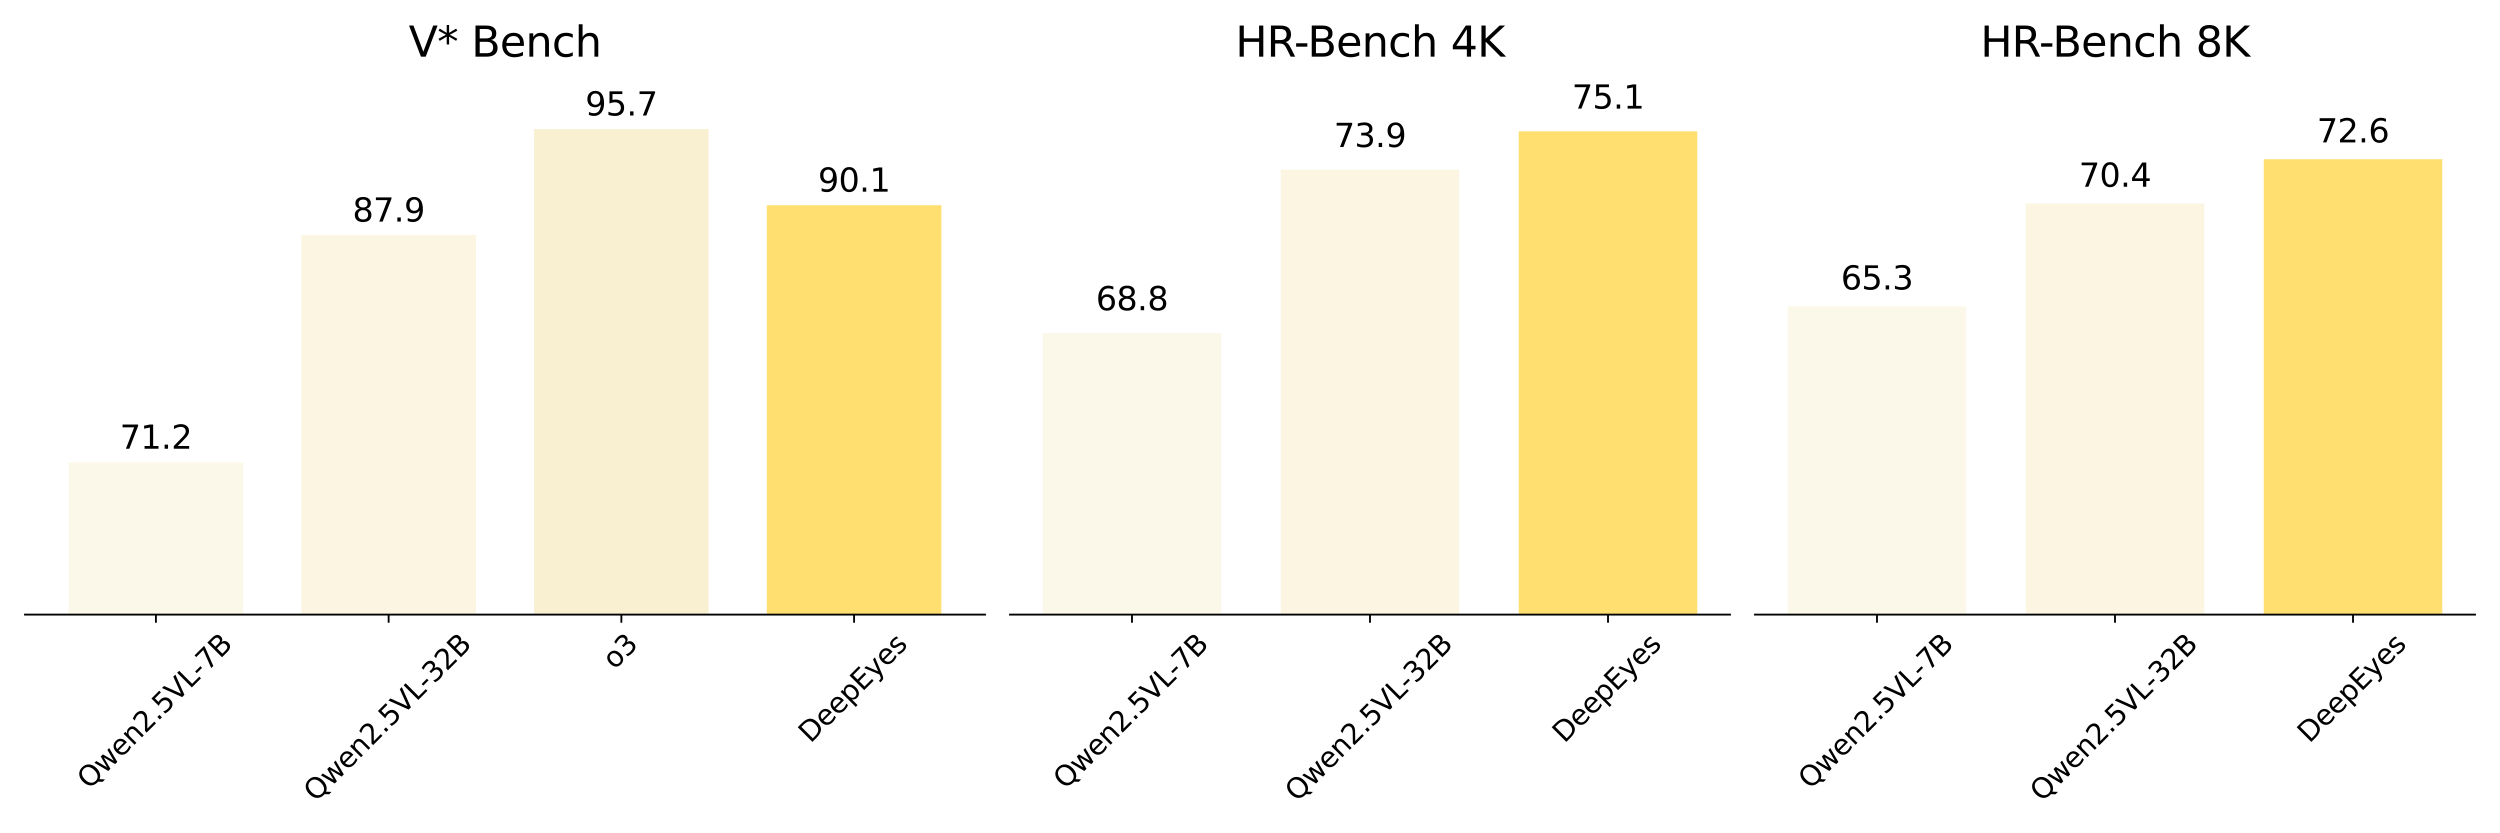 <?xml version="1.0" encoding="utf-8" standalone="no"?>
<!DOCTYPE svg PUBLIC "-//W3C//DTD SVG 1.1//EN"
  "http://www.w3.org/Graphics/SVG/1.1/DTD/svg11.dtd">
<svg xmlns:xlink="http://www.w3.org/1999/xlink" width="1080pt" height="360pt" viewBox="0 0 1080 360" xmlns="http://www.w3.org/2000/svg" version="1.1">
 <defs>
  <style type="text/css">*{stroke-linejoin: round; stroke-linecap: butt}</style>
 </defs>
 <g id="figure_1">
  <g id="patch_1">
   <path d="M 0 360 
L 1080 360 
L 1080 0 
L 0 0 
z
" style="fill: #ffffff"/>
  </g>
  <g id="axes_1">
   <g id="patch_2">
    <path d="M 10.8 265.514 
L 425.52 265.514 
L 425.52 30.48 
L 10.8 30.48 
z
" style="fill: #ffffff"/>
   </g>
   <g id="patch_3">
    <path d="M 29.651 618.066 
L 105.055 618.066 
L 105.055 199.705 
L 29.651 199.705 
z
" clip-path="url(#p6d2602c90b)" style="fill: #fcf8e9"/>
   </g>
   <g id="patch_4">
    <path d="M 130.189 618.066 
L 205.593 618.066 
L 205.593 101.578 
L 130.189 101.578 
z
" clip-path="url(#p6d2602c90b)" style="fill: #fbf5e1"/>
   </g>
   <g id="patch_5">
    <path d="M 230.727 618.066 
L 306.131 618.066 
L 306.131 55.746 
L 230.727 55.746 
z
" clip-path="url(#p6d2602c90b)" style="fill: #f8f0d0"/>
   </g>
   <g id="patch_6">
    <path d="M 331.265 618.066 
L 406.669 618.066 
L 406.669 88.651 
L 331.265 88.651 
z
" clip-path="url(#p6d2602c90b)" style="fill: #ffdf70"/>
   </g>
   <g id="matplotlib.axis_1">
    <g id="xtick_1">
     <g id="line2d_1">
      <defs>
       <path id="m5d49cdc2af" d="M 0 0 
L 0 3.5 
" style="stroke: #000000; stroke-width: 0.8"/>
      </defs>
      <g>
       <use xlink:href="#m5d49cdc2af" x="67.353" y="265.514" style="stroke: #000000; stroke-width: 0.8"/>
      </g>
     </g>
     <g id="text_1">
      <!-- Qwen2.5VL-7B -->
      <g transform="translate(38.505 341.339) rotate(-45) scale(0.12 -0.12)">
       <defs>
        <path id="DejaVuSans-51" d="M 2522 4238 
Q 1834 4238 1429 3725 
Q 1025 3213 1025 2328 
Q 1025 1447 1429 934 
Q 1834 422 2522 422 
Q 3209 422 3611 934 
Q 4013 1447 4013 2328 
Q 4013 3213 3611 3725 
Q 3209 4238 2522 4238 
z
M 3406 84 
L 4238 -825 
L 3475 -825 
L 2784 -78 
Q 2681 -84 2626 -87 
Q 2572 -91 2522 -91 
Q 1538 -91 948 567 
Q 359 1225 359 2328 
Q 359 3434 948 4092 
Q 1538 4750 2522 4750 
Q 3503 4750 4090 4092 
Q 4678 3434 4678 2328 
Q 4678 1516 4351 937 
Q 4025 359 3406 84 
z
" transform="scale(0.016)"/>
        <path id="DejaVuSans-77" d="M 269 3500 
L 844 3500 
L 1563 769 
L 2278 3500 
L 2956 3500 
L 3675 769 
L 4391 3500 
L 4966 3500 
L 4050 0 
L 3372 0 
L 2619 2869 
L 1863 0 
L 1184 0 
L 269 3500 
z
" transform="scale(0.016)"/>
        <path id="DejaVuSans-65" d="M 3597 1894 
L 3597 1613 
L 953 1613 
Q 991 1019 1311 708 
Q 1631 397 2203 397 
Q 2534 397 2845 478 
Q 3156 559 3463 722 
L 3463 178 
Q 3153 47 2828 -22 
Q 2503 -91 2169 -91 
Q 1331 -91 842 396 
Q 353 884 353 1716 
Q 353 2575 817 3079 
Q 1281 3584 2069 3584 
Q 2775 3584 3186 3129 
Q 3597 2675 3597 1894 
z
M 3022 2063 
Q 3016 2534 2758 2815 
Q 2500 3097 2075 3097 
Q 1594 3097 1305 2825 
Q 1016 2553 972 2059 
L 3022 2063 
z
" transform="scale(0.016)"/>
        <path id="DejaVuSans-6e" d="M 3513 2113 
L 3513 0 
L 2938 0 
L 2938 2094 
Q 2938 2591 2744 2837 
Q 2550 3084 2163 3084 
Q 1697 3084 1428 2787 
Q 1159 2491 1159 1978 
L 1159 0 
L 581 0 
L 581 3500 
L 1159 3500 
L 1159 2956 
Q 1366 3272 1645 3428 
Q 1925 3584 2291 3584 
Q 2894 3584 3203 3211 
Q 3513 2838 3513 2113 
z
" transform="scale(0.016)"/>
        <path id="DejaVuSans-32" d="M 1228 531 
L 3431 531 
L 3431 0 
L 469 0 
L 469 531 
Q 828 903 1448 1529 
Q 2069 2156 2228 2338 
Q 2531 2678 2651 2914 
Q 2772 3150 2772 3378 
Q 2772 3750 2511 3984 
Q 2250 4219 1831 4219 
Q 1534 4219 1204 4116 
Q 875 4013 500 3803 
L 500 4441 
Q 881 4594 1212 4672 
Q 1544 4750 1819 4750 
Q 2544 4750 2975 4387 
Q 3406 4025 3406 3419 
Q 3406 3131 3298 2873 
Q 3191 2616 2906 2266 
Q 2828 2175 2409 1742 
Q 1991 1309 1228 531 
z
" transform="scale(0.016)"/>
        <path id="DejaVuSans-2e" d="M 684 794 
L 1344 794 
L 1344 0 
L 684 0 
L 684 794 
z
" transform="scale(0.016)"/>
        <path id="DejaVuSans-35" d="M 691 4666 
L 3169 4666 
L 3169 4134 
L 1269 4134 
L 1269 2991 
Q 1406 3038 1543 3061 
Q 1681 3084 1819 3084 
Q 2600 3084 3056 2656 
Q 3513 2228 3513 1497 
Q 3513 744 3044 326 
Q 2575 -91 1722 -91 
Q 1428 -91 1123 -41 
Q 819 9 494 109 
L 494 744 
Q 775 591 1075 516 
Q 1375 441 1709 441 
Q 2250 441 2565 725 
Q 2881 1009 2881 1497 
Q 2881 1984 2565 2268 
Q 2250 2553 1709 2553 
Q 1456 2553 1204 2497 
Q 953 2441 691 2322 
L 691 4666 
z
" transform="scale(0.016)"/>
        <path id="DejaVuSans-56" d="M 1831 0 
L 50 4666 
L 709 4666 
L 2188 738 
L 3669 4666 
L 4325 4666 
L 2547 0 
L 1831 0 
z
" transform="scale(0.016)"/>
        <path id="DejaVuSans-4c" d="M 628 4666 
L 1259 4666 
L 1259 531 
L 3531 531 
L 3531 0 
L 628 0 
L 628 4666 
z
" transform="scale(0.016)"/>
        <path id="DejaVuSans-2d" d="M 313 2009 
L 1997 2009 
L 1997 1497 
L 313 1497 
L 313 2009 
z
" transform="scale(0.016)"/>
        <path id="DejaVuSans-37" d="M 525 4666 
L 3525 4666 
L 3525 4397 
L 1831 0 
L 1172 0 
L 2766 4134 
L 525 4134 
L 525 4666 
z
" transform="scale(0.016)"/>
        <path id="DejaVuSans-42" d="M 1259 2228 
L 1259 519 
L 2272 519 
Q 2781 519 3026 730 
Q 3272 941 3272 1375 
Q 3272 1813 3026 2020 
Q 2781 2228 2272 2228 
L 1259 2228 
z
M 1259 4147 
L 1259 2741 
L 2194 2741 
Q 2656 2741 2882 2914 
Q 3109 3088 3109 3444 
Q 3109 3797 2882 3972 
Q 2656 4147 2194 4147 
L 1259 4147 
z
M 628 4666 
L 2241 4666 
Q 2963 4666 3353 4366 
Q 3744 4066 3744 3513 
Q 3744 3084 3544 2831 
Q 3344 2578 2956 2516 
Q 3422 2416 3680 2098 
Q 3938 1781 3938 1306 
Q 3938 681 3513 340 
Q 3088 0 2303 0 
L 628 0 
L 628 4666 
z
" transform="scale(0.016)"/>
       </defs>
       <use xlink:href="#DejaVuSans-51"/>
       <use xlink:href="#DejaVuSans-77" transform="translate(78.711 0)"/>
       <use xlink:href="#DejaVuSans-65" transform="translate(160.498 0)"/>
       <use xlink:href="#DejaVuSans-6e" transform="translate(222.021 0)"/>
       <use xlink:href="#DejaVuSans-32" transform="translate(285.4 0)"/>
       <use xlink:href="#DejaVuSans-2e" transform="translate(349.023 0)"/>
       <use xlink:href="#DejaVuSans-35" transform="translate(380.811 0)"/>
       <use xlink:href="#DejaVuSans-56" transform="translate(444.434 0)"/>
       <use xlink:href="#DejaVuSans-4c" transform="translate(512.842 0)"/>
       <use xlink:href="#DejaVuSans-2d" transform="translate(566.805 0)"/>
       <use xlink:href="#DejaVuSans-37" transform="translate(602.889 0)"/>
       <use xlink:href="#DejaVuSans-42" transform="translate(666.512 0)"/>
      </g>
     </g>
    </g>
    <g id="xtick_2">
     <g id="line2d_2">
      <g>
       <use xlink:href="#m5d49cdc2af" x="167.891" y="265.514" style="stroke: #000000; stroke-width: 0.8"/>
      </g>
     </g>
     <g id="text_2">
      <!-- Qwen2.5VL-32B -->
      <g transform="translate(136.344 346.738) rotate(-45) scale(0.12 -0.12)">
       <defs>
        <path id="DejaVuSans-33" d="M 2597 2516 
Q 3050 2419 3304 2112 
Q 3559 1806 3559 1356 
Q 3559 666 3084 287 
Q 2609 -91 1734 -91 
Q 1441 -91 1130 -33 
Q 819 25 488 141 
L 488 750 
Q 750 597 1062 519 
Q 1375 441 1716 441 
Q 2309 441 2620 675 
Q 2931 909 2931 1356 
Q 2931 1769 2642 2001 
Q 2353 2234 1838 2234 
L 1294 2234 
L 1294 2753 
L 1863 2753 
Q 2328 2753 2575 2939 
Q 2822 3125 2822 3475 
Q 2822 3834 2567 4026 
Q 2313 4219 1838 4219 
Q 1578 4219 1281 4162 
Q 984 4106 628 3988 
L 628 4550 
Q 988 4650 1302 4700 
Q 1616 4750 1894 4750 
Q 2613 4750 3031 4423 
Q 3450 4097 3450 3541 
Q 3450 3153 3228 2886 
Q 3006 2619 2597 2516 
z
" transform="scale(0.016)"/>
       </defs>
       <use xlink:href="#DejaVuSans-51"/>
       <use xlink:href="#DejaVuSans-77" transform="translate(78.711 0)"/>
       <use xlink:href="#DejaVuSans-65" transform="translate(160.498 0)"/>
       <use xlink:href="#DejaVuSans-6e" transform="translate(222.021 0)"/>
       <use xlink:href="#DejaVuSans-32" transform="translate(285.4 0)"/>
       <use xlink:href="#DejaVuSans-2e" transform="translate(349.023 0)"/>
       <use xlink:href="#DejaVuSans-35" transform="translate(380.811 0)"/>
       <use xlink:href="#DejaVuSans-56" transform="translate(444.434 0)"/>
       <use xlink:href="#DejaVuSans-4c" transform="translate(512.842 0)"/>
       <use xlink:href="#DejaVuSans-2d" transform="translate(566.805 0)"/>
       <use xlink:href="#DejaVuSans-33" transform="translate(602.889 0)"/>
       <use xlink:href="#DejaVuSans-32" transform="translate(666.512 0)"/>
       <use xlink:href="#DejaVuSans-42" transform="translate(730.135 0)"/>
      </g>
     </g>
    </g>
    <g id="xtick_3">
     <g id="line2d_3">
      <g>
       <use xlink:href="#m5d49cdc2af" x="268.429" y="265.514" style="stroke: #000000; stroke-width: 0.8"/>
      </g>
     </g>
     <g id="text_3">
      <!-- o3 -->
      <g transform="translate(265.475 289.552) rotate(-45) scale(0.12 -0.12)">
       <defs>
        <path id="DejaVuSans-6f" d="M 1959 3097 
Q 1497 3097 1228 2736 
Q 959 2375 959 1747 
Q 959 1119 1226 758 
Q 1494 397 1959 397 
Q 2419 397 2687 759 
Q 2956 1122 2956 1747 
Q 2956 2369 2687 2733 
Q 2419 3097 1959 3097 
z
M 1959 3584 
Q 2709 3584 3137 3096 
Q 3566 2609 3566 1747 
Q 3566 888 3137 398 
Q 2709 -91 1959 -91 
Q 1206 -91 779 398 
Q 353 888 353 1747 
Q 353 2609 779 3096 
Q 1206 3584 1959 3584 
z
" transform="scale(0.016)"/>
       </defs>
       <use xlink:href="#DejaVuSans-6f"/>
       <use xlink:href="#DejaVuSans-33" transform="translate(61.182 0)"/>
      </g>
     </g>
    </g>
    <g id="xtick_4">
     <g id="line2d_4">
      <g>
       <use xlink:href="#m5d49cdc2af" x="368.967" y="265.514" style="stroke: #000000; stroke-width: 0.8"/>
      </g>
     </g>
     <g id="text_4">
      <!-- DeepEyes -->
      <g transform="translate(350.115 321.35) rotate(-45) scale(0.12 -0.12)">
       <defs>
        <path id="DejaVuSans-44" d="M 1259 4147 
L 1259 519 
L 2022 519 
Q 2988 519 3436 956 
Q 3884 1394 3884 2338 
Q 3884 3275 3436 3711 
Q 2988 4147 2022 4147 
L 1259 4147 
z
M 628 4666 
L 1925 4666 
Q 3281 4666 3915 4102 
Q 4550 3538 4550 2338 
Q 4550 1131 3912 565 
Q 3275 0 1925 0 
L 628 0 
L 628 4666 
z
" transform="scale(0.016)"/>
        <path id="DejaVuSans-70" d="M 1159 525 
L 1159 -1331 
L 581 -1331 
L 581 3500 
L 1159 3500 
L 1159 2969 
Q 1341 3281 1617 3432 
Q 1894 3584 2278 3584 
Q 2916 3584 3314 3078 
Q 3713 2572 3713 1747 
Q 3713 922 3314 415 
Q 2916 -91 2278 -91 
Q 1894 -91 1617 61 
Q 1341 213 1159 525 
z
M 3116 1747 
Q 3116 2381 2855 2742 
Q 2594 3103 2138 3103 
Q 1681 3103 1420 2742 
Q 1159 2381 1159 1747 
Q 1159 1113 1420 752 
Q 1681 391 2138 391 
Q 2594 391 2855 752 
Q 3116 1113 3116 1747 
z
" transform="scale(0.016)"/>
        <path id="DejaVuSans-45" d="M 628 4666 
L 3578 4666 
L 3578 4134 
L 1259 4134 
L 1259 2753 
L 3481 2753 
L 3481 2222 
L 1259 2222 
L 1259 531 
L 3634 531 
L 3634 0 
L 628 0 
L 628 4666 
z
" transform="scale(0.016)"/>
        <path id="DejaVuSans-79" d="M 2059 -325 
Q 1816 -950 1584 -1140 
Q 1353 -1331 966 -1331 
L 506 -1331 
L 506 -850 
L 844 -850 
Q 1081 -850 1212 -737 
Q 1344 -625 1503 -206 
L 1606 56 
L 191 3500 
L 800 3500 
L 1894 763 
L 2988 3500 
L 3597 3500 
L 2059 -325 
z
" transform="scale(0.016)"/>
        <path id="DejaVuSans-73" d="M 2834 3397 
L 2834 2853 
Q 2591 2978 2328 3040 
Q 2066 3103 1784 3103 
Q 1356 3103 1142 2972 
Q 928 2841 928 2578 
Q 928 2378 1081 2264 
Q 1234 2150 1697 2047 
L 1894 2003 
Q 2506 1872 2764 1633 
Q 3022 1394 3022 966 
Q 3022 478 2636 193 
Q 2250 -91 1575 -91 
Q 1294 -91 989 -36 
Q 684 19 347 128 
L 347 722 
Q 666 556 975 473 
Q 1284 391 1588 391 
Q 1994 391 2212 530 
Q 2431 669 2431 922 
Q 2431 1156 2273 1281 
Q 2116 1406 1581 1522 
L 1381 1569 
Q 847 1681 609 1914 
Q 372 2147 372 2553 
Q 372 3047 722 3315 
Q 1072 3584 1716 3584 
Q 2034 3584 2315 3537 
Q 2597 3491 2834 3397 
z
" transform="scale(0.016)"/>
       </defs>
       <use xlink:href="#DejaVuSans-44"/>
       <use xlink:href="#DejaVuSans-65" transform="translate(77.002 0)"/>
       <use xlink:href="#DejaVuSans-65" transform="translate(138.525 0)"/>
       <use xlink:href="#DejaVuSans-70" transform="translate(200.049 0)"/>
       <use xlink:href="#DejaVuSans-45" transform="translate(263.525 0)"/>
       <use xlink:href="#DejaVuSans-79" transform="translate(326.709 0)"/>
       <use xlink:href="#DejaVuSans-65" transform="translate(385.889 0)"/>
       <use xlink:href="#DejaVuSans-73" transform="translate(447.412 0)"/>
      </g>
     </g>
    </g>
   </g>
   <g id="patch_7">
    <path d="M 10.8 265.514 
L 425.52 265.514 
" style="fill: none; stroke: #000000; stroke-width: 0.8; stroke-linejoin: miter; stroke-linecap: square"/>
   </g>
   <g id="text_5">
    <!-- 71.2 -->
    <g transform="translate(51.767 193.855) scale(0.14 -0.14)">
     <defs>
      <path id="DejaVuSans-31" d="M 794 531 
L 1825 531 
L 1825 4091 
L 703 3866 
L 703 4441 
L 1819 4666 
L 2450 4666 
L 2450 531 
L 3481 531 
L 3481 0 
L 794 0 
L 794 531 
z
" transform="scale(0.016)"/>
     </defs>
     <use xlink:href="#DejaVuSans-37"/>
     <use xlink:href="#DejaVuSans-31" transform="translate(63.623 0)"/>
     <use xlink:href="#DejaVuSans-2e" transform="translate(127.246 0)"/>
     <use xlink:href="#DejaVuSans-32" transform="translate(159.033 0)"/>
    </g>
   </g>
   <g id="text_6">
    <!-- 87.9 -->
    <g transform="translate(152.305 95.728) scale(0.14 -0.14)">
     <defs>
      <path id="DejaVuSans-38" d="M 2034 2216 
Q 1584 2216 1326 1975 
Q 1069 1734 1069 1313 
Q 1069 891 1326 650 
Q 1584 409 2034 409 
Q 2484 409 2743 651 
Q 3003 894 3003 1313 
Q 3003 1734 2745 1975 
Q 2488 2216 2034 2216 
z
M 1403 2484 
Q 997 2584 770 2862 
Q 544 3141 544 3541 
Q 544 4100 942 4425 
Q 1341 4750 2034 4750 
Q 2731 4750 3128 4425 
Q 3525 4100 3525 3541 
Q 3525 3141 3298 2862 
Q 3072 2584 2669 2484 
Q 3125 2378 3379 2068 
Q 3634 1759 3634 1313 
Q 3634 634 3220 271 
Q 2806 -91 2034 -91 
Q 1263 -91 848 271 
Q 434 634 434 1313 
Q 434 1759 690 2068 
Q 947 2378 1403 2484 
z
M 1172 3481 
Q 1172 3119 1398 2916 
Q 1625 2713 2034 2713 
Q 2441 2713 2670 2916 
Q 2900 3119 2900 3481 
Q 2900 3844 2670 4047 
Q 2441 4250 2034 4250 
Q 1625 4250 1398 4047 
Q 1172 3844 1172 3481 
z
" transform="scale(0.016)"/>
      <path id="DejaVuSans-39" d="M 703 97 
L 703 672 
Q 941 559 1184 500 
Q 1428 441 1663 441 
Q 2288 441 2617 861 
Q 2947 1281 2994 2138 
Q 2813 1869 2534 1725 
Q 2256 1581 1919 1581 
Q 1219 1581 811 2004 
Q 403 2428 403 3163 
Q 403 3881 828 4315 
Q 1253 4750 1959 4750 
Q 2769 4750 3195 4129 
Q 3622 3509 3622 2328 
Q 3622 1225 3098 567 
Q 2575 -91 1691 -91 
Q 1453 -91 1209 -44 
Q 966 3 703 97 
z
M 1959 2075 
Q 2384 2075 2632 2365 
Q 2881 2656 2881 3163 
Q 2881 3666 2632 3958 
Q 2384 4250 1959 4250 
Q 1534 4250 1286 3958 
Q 1038 3666 1038 3163 
Q 1038 2656 1286 2365 
Q 1534 2075 1959 2075 
z
" transform="scale(0.016)"/>
     </defs>
     <use xlink:href="#DejaVuSans-38"/>
     <use xlink:href="#DejaVuSans-37" transform="translate(63.623 0)"/>
     <use xlink:href="#DejaVuSans-2e" transform="translate(127.246 0)"/>
     <use xlink:href="#DejaVuSans-39" transform="translate(159.033 0)"/>
    </g>
   </g>
   <g id="text_7">
    <!-- 95.7 -->
    <g transform="translate(252.843 49.897) scale(0.14 -0.14)">
     <use xlink:href="#DejaVuSans-39"/>
     <use xlink:href="#DejaVuSans-35" transform="translate(63.623 0)"/>
     <use xlink:href="#DejaVuSans-2e" transform="translate(127.246 0)"/>
     <use xlink:href="#DejaVuSans-37" transform="translate(159.033 0)"/>
    </g>
   </g>
   <g id="text_8">
    <!-- 90.1 -->
    <g transform="translate(353.381 82.801) scale(0.14 -0.14)">
     <defs>
      <path id="DejaVuSans-30" d="M 2034 4250 
Q 1547 4250 1301 3770 
Q 1056 3291 1056 2328 
Q 1056 1369 1301 889 
Q 1547 409 2034 409 
Q 2525 409 2770 889 
Q 3016 1369 3016 2328 
Q 3016 3291 2770 3770 
Q 2525 4250 2034 4250 
z
M 2034 4750 
Q 2819 4750 3233 4129 
Q 3647 3509 3647 2328 
Q 3647 1150 3233 529 
Q 2819 -91 2034 -91 
Q 1250 -91 836 529 
Q 422 1150 422 2328 
Q 422 3509 836 4129 
Q 1250 4750 2034 4750 
z
" transform="scale(0.016)"/>
     </defs>
     <use xlink:href="#DejaVuSans-39"/>
     <use xlink:href="#DejaVuSans-30" transform="translate(63.623 0)"/>
     <use xlink:href="#DejaVuSans-2e" transform="translate(127.246 0)"/>
     <use xlink:href="#DejaVuSans-31" transform="translate(159.033 0)"/>
    </g>
   </g>
   <g id="text_9">
    <!-- V* Bench -->
    <g transform="translate(176.574 24.48) scale(0.18 -0.18)">
     <defs>
      <path id="DejaVuSans-2a" d="M 3009 3897 
L 1888 3291 
L 3009 2681 
L 2828 2375 
L 1778 3009 
L 1778 1831 
L 1422 1831 
L 1422 3009 
L 372 2375 
L 191 2681 
L 1313 3291 
L 191 3897 
L 372 4206 
L 1422 3572 
L 1422 4750 
L 1778 4750 
L 1778 3572 
L 2828 4206 
L 3009 3897 
z
" transform="scale(0.016)"/>
      <path id="DejaVuSans-20" transform="scale(0.016)"/>
      <path id="DejaVuSans-63" d="M 3122 3366 
L 3122 2828 
Q 2878 2963 2633 3030 
Q 2388 3097 2138 3097 
Q 1578 3097 1268 2742 
Q 959 2388 959 1747 
Q 959 1106 1268 751 
Q 1578 397 2138 397 
Q 2388 397 2633 464 
Q 2878 531 3122 666 
L 3122 134 
Q 2881 22 2623 -34 
Q 2366 -91 2075 -91 
Q 1284 -91 818 406 
Q 353 903 353 1747 
Q 353 2603 823 3093 
Q 1294 3584 2113 3584 
Q 2378 3584 2631 3529 
Q 2884 3475 3122 3366 
z
" transform="scale(0.016)"/>
      <path id="DejaVuSans-68" d="M 3513 2113 
L 3513 0 
L 2938 0 
L 2938 2094 
Q 2938 2591 2744 2837 
Q 2550 3084 2163 3084 
Q 1697 3084 1428 2787 
Q 1159 2491 1159 1978 
L 1159 0 
L 581 0 
L 581 4863 
L 1159 4863 
L 1159 2956 
Q 1366 3272 1645 3428 
Q 1925 3584 2291 3584 
Q 2894 3584 3203 3211 
Q 3513 2838 3513 2113 
z
" transform="scale(0.016)"/>
     </defs>
     <use xlink:href="#DejaVuSans-56"/>
     <use xlink:href="#DejaVuSans-2a" transform="translate(68.408 0)"/>
     <use xlink:href="#DejaVuSans-20" transform="translate(118.408 0)"/>
     <use xlink:href="#DejaVuSans-42" transform="translate(150.195 0)"/>
     <use xlink:href="#DejaVuSans-65" transform="translate(218.799 0)"/>
     <use xlink:href="#DejaVuSans-6e" transform="translate(280.322 0)"/>
     <use xlink:href="#DejaVuSans-63" transform="translate(343.701 0)"/>
     <use xlink:href="#DejaVuSans-68" transform="translate(398.682 0)"/>
    </g>
   </g>
  </g>
  <g id="axes_2">
   <g id="patch_8">
    <path d="M 436.32 265.514 
L 747.36 265.514 
L 747.36 30.48 
L 436.32 30.48 
z
" style="fill: #ffffff"/>
   </g>
   <g id="patch_9">
    <path d="M 450.458 1095.047 
L 527.576 1095.047 
L 527.576 143.849 
L 450.458 143.849 
z
" clip-path="url(#p48aa71581a)" style="fill: #fcf8e9"/>
   </g>
   <g id="patch_10">
    <path d="M 553.281 1095.047 
L 630.399 1095.047 
L 630.399 73.339 
L 553.281 73.339 
z
" clip-path="url(#p48aa71581a)" style="fill: #fbf5e1"/>
   </g>
   <g id="patch_11">
    <path d="M 656.104 1095.047 
L 733.222 1095.047 
L 733.222 56.749 
L 656.104 56.749 
z
" clip-path="url(#p48aa71581a)" style="fill: #ffdf70"/>
   </g>
   <g id="matplotlib.axis_2">
    <g id="xtick_5">
     <g id="line2d_5">
      <g>
       <use xlink:href="#m5d49cdc2af" x="489.017" y="265.514" style="stroke: #000000; stroke-width: 0.8"/>
      </g>
     </g>
     <g id="text_10">
      <!-- Qwen2.5VL-7B -->
      <g transform="translate(460.17 341.339) rotate(-45) scale(0.12 -0.12)">
       <use xlink:href="#DejaVuSans-51"/>
       <use xlink:href="#DejaVuSans-77" transform="translate(78.711 0)"/>
       <use xlink:href="#DejaVuSans-65" transform="translate(160.498 0)"/>
       <use xlink:href="#DejaVuSans-6e" transform="translate(222.021 0)"/>
       <use xlink:href="#DejaVuSans-32" transform="translate(285.4 0)"/>
       <use xlink:href="#DejaVuSans-2e" transform="translate(349.023 0)"/>
       <use xlink:href="#DejaVuSans-35" transform="translate(380.811 0)"/>
       <use xlink:href="#DejaVuSans-56" transform="translate(444.434 0)"/>
       <use xlink:href="#DejaVuSans-4c" transform="translate(512.842 0)"/>
       <use xlink:href="#DejaVuSans-2d" transform="translate(566.805 0)"/>
       <use xlink:href="#DejaVuSans-37" transform="translate(602.889 0)"/>
       <use xlink:href="#DejaVuSans-42" transform="translate(666.512 0)"/>
      </g>
     </g>
    </g>
    <g id="xtick_6">
     <g id="line2d_6">
      <g>
       <use xlink:href="#m5d49cdc2af" x="591.84" y="265.514" style="stroke: #000000; stroke-width: 0.8"/>
      </g>
     </g>
     <g id="text_11">
      <!-- Qwen2.5VL-32B -->
      <g transform="translate(560.293 346.738) rotate(-45) scale(0.12 -0.12)">
       <use xlink:href="#DejaVuSans-51"/>
       <use xlink:href="#DejaVuSans-77" transform="translate(78.711 0)"/>
       <use xlink:href="#DejaVuSans-65" transform="translate(160.498 0)"/>
       <use xlink:href="#DejaVuSans-6e" transform="translate(222.021 0)"/>
       <use xlink:href="#DejaVuSans-32" transform="translate(285.4 0)"/>
       <use xlink:href="#DejaVuSans-2e" transform="translate(349.023 0)"/>
       <use xlink:href="#DejaVuSans-35" transform="translate(380.811 0)"/>
       <use xlink:href="#DejaVuSans-56" transform="translate(444.434 0)"/>
       <use xlink:href="#DejaVuSans-4c" transform="translate(512.842 0)"/>
       <use xlink:href="#DejaVuSans-2d" transform="translate(566.805 0)"/>
       <use xlink:href="#DejaVuSans-33" transform="translate(602.889 0)"/>
       <use xlink:href="#DejaVuSans-32" transform="translate(666.512 0)"/>
       <use xlink:href="#DejaVuSans-42" transform="translate(730.135 0)"/>
      </g>
     </g>
    </g>
    <g id="xtick_7">
     <g id="line2d_7">
      <g>
       <use xlink:href="#m5d49cdc2af" x="694.663" y="265.514" style="stroke: #000000; stroke-width: 0.8"/>
      </g>
     </g>
     <g id="text_12">
      <!-- DeepEyes -->
      <g transform="translate(675.811 321.35) rotate(-45) scale(0.12 -0.12)">
       <use xlink:href="#DejaVuSans-44"/>
       <use xlink:href="#DejaVuSans-65" transform="translate(77.002 0)"/>
       <use xlink:href="#DejaVuSans-65" transform="translate(138.525 0)"/>
       <use xlink:href="#DejaVuSans-70" transform="translate(200.049 0)"/>
       <use xlink:href="#DejaVuSans-45" transform="translate(263.525 0)"/>
       <use xlink:href="#DejaVuSans-79" transform="translate(326.709 0)"/>
       <use xlink:href="#DejaVuSans-65" transform="translate(385.889 0)"/>
       <use xlink:href="#DejaVuSans-73" transform="translate(447.412 0)"/>
      </g>
     </g>
    </g>
   </g>
   <g id="patch_12">
    <path d="M 436.32 265.514 
L 747.36 265.514 
" style="fill: none; stroke: #000000; stroke-width: 0.8; stroke-linejoin: miter; stroke-linecap: square"/>
   </g>
   <g id="text_13">
    <!-- 68.8 -->
    <g transform="translate(473.431 134.025) scale(0.14 -0.14)">
     <defs>
      <path id="DejaVuSans-36" d="M 2113 2584 
Q 1688 2584 1439 2293 
Q 1191 2003 1191 1497 
Q 1191 994 1439 701 
Q 1688 409 2113 409 
Q 2538 409 2786 701 
Q 3034 994 3034 1497 
Q 3034 2003 2786 2293 
Q 2538 2584 2113 2584 
z
M 3366 4563 
L 3366 3988 
Q 3128 4100 2886 4159 
Q 2644 4219 2406 4219 
Q 1781 4219 1451 3797 
Q 1122 3375 1075 2522 
Q 1259 2794 1537 2939 
Q 1816 3084 2150 3084 
Q 2853 3084 3261 2657 
Q 3669 2231 3669 1497 
Q 3669 778 3244 343 
Q 2819 -91 2113 -91 
Q 1303 -91 875 529 
Q 447 1150 447 2328 
Q 447 3434 972 4092 
Q 1497 4750 2381 4750 
Q 2619 4750 2861 4703 
Q 3103 4656 3366 4563 
z
" transform="scale(0.016)"/>
     </defs>
     <use xlink:href="#DejaVuSans-36"/>
     <use xlink:href="#DejaVuSans-38" transform="translate(63.623 0)"/>
     <use xlink:href="#DejaVuSans-2e" transform="translate(127.246 0)"/>
     <use xlink:href="#DejaVuSans-38" transform="translate(159.033 0)"/>
    </g>
   </g>
   <g id="text_14">
    <!-- 73.9 -->
    <g transform="translate(576.254 63.515) scale(0.14 -0.14)">
     <use xlink:href="#DejaVuSans-37"/>
     <use xlink:href="#DejaVuSans-33" transform="translate(63.623 0)"/>
     <use xlink:href="#DejaVuSans-2e" transform="translate(127.246 0)"/>
     <use xlink:href="#DejaVuSans-39" transform="translate(159.033 0)"/>
    </g>
   </g>
   <g id="text_15">
    <!-- 75.1 -->
    <g transform="translate(679.077 46.924) scale(0.14 -0.14)">
     <use xlink:href="#DejaVuSans-37"/>
     <use xlink:href="#DejaVuSans-35" transform="translate(63.623 0)"/>
     <use xlink:href="#DejaVuSans-2e" transform="translate(127.246 0)"/>
     <use xlink:href="#DejaVuSans-31" transform="translate(159.033 0)"/>
    </g>
   </g>
   <g id="text_16">
    <!-- HR-Bench 4K -->
    <g transform="translate(533.7 24.48) scale(0.18 -0.18)">
     <defs>
      <path id="DejaVuSans-48" d="M 628 4666 
L 1259 4666 
L 1259 2753 
L 3553 2753 
L 3553 4666 
L 4184 4666 
L 4184 0 
L 3553 0 
L 3553 2222 
L 1259 2222 
L 1259 0 
L 628 0 
L 628 4666 
z
" transform="scale(0.016)"/>
      <path id="DejaVuSans-52" d="M 2841 2188 
Q 3044 2119 3236 1894 
Q 3428 1669 3622 1275 
L 4263 0 
L 3584 0 
L 2988 1197 
Q 2756 1666 2539 1819 
Q 2322 1972 1947 1972 
L 1259 1972 
L 1259 0 
L 628 0 
L 628 4666 
L 2053 4666 
Q 2853 4666 3247 4331 
Q 3641 3997 3641 3322 
Q 3641 2881 3436 2590 
Q 3231 2300 2841 2188 
z
M 1259 4147 
L 1259 2491 
L 2053 2491 
Q 2509 2491 2742 2702 
Q 2975 2913 2975 3322 
Q 2975 3731 2742 3939 
Q 2509 4147 2053 4147 
L 1259 4147 
z
" transform="scale(0.016)"/>
      <path id="DejaVuSans-34" d="M 2419 4116 
L 825 1625 
L 2419 1625 
L 2419 4116 
z
M 2253 4666 
L 3047 4666 
L 3047 1625 
L 3713 1625 
L 3713 1100 
L 3047 1100 
L 3047 0 
L 2419 0 
L 2419 1100 
L 313 1100 
L 313 1709 
L 2253 4666 
z
" transform="scale(0.016)"/>
      <path id="DejaVuSans-4b" d="M 628 4666 
L 1259 4666 
L 1259 2694 
L 3353 4666 
L 4166 4666 
L 1850 2491 
L 4331 0 
L 3500 0 
L 1259 2247 
L 1259 0 
L 628 0 
L 628 4666 
z
" transform="scale(0.016)"/>
     </defs>
     <use xlink:href="#DejaVuSans-48"/>
     <use xlink:href="#DejaVuSans-52" transform="translate(75.195 0)"/>
     <use xlink:href="#DejaVuSans-2d" transform="translate(140.678 0)"/>
     <use xlink:href="#DejaVuSans-42" transform="translate(173.137 0)"/>
     <use xlink:href="#DejaVuSans-65" transform="translate(241.74 0)"/>
     <use xlink:href="#DejaVuSans-6e" transform="translate(303.264 0)"/>
     <use xlink:href="#DejaVuSans-63" transform="translate(366.643 0)"/>
     <use xlink:href="#DejaVuSans-68" transform="translate(421.623 0)"/>
     <use xlink:href="#DejaVuSans-20" transform="translate(485.002 0)"/>
     <use xlink:href="#DejaVuSans-34" transform="translate(516.789 0)"/>
     <use xlink:href="#DejaVuSans-4b" transform="translate(580.412 0)"/>
    </g>
   </g>
  </g>
  <g id="axes_3">
   <g id="patch_13">
    <path d="M 758.16 265.514 
L 1069.2 265.514 
L 1069.2 30.48 
L 758.16 30.48 
z
" style="fill: #ffffff"/>
   </g>
   <g id="patch_14">
    <path d="M 772.298 700.763 
L 849.416 700.763 
L 849.416 132.328 
L 772.298 132.328 
z
" clip-path="url(#p93d4f899b9)" style="fill: #fcf8e9"/>
   </g>
   <g id="patch_15">
    <path d="M 875.121 700.763 
L 952.239 700.763 
L 952.239 87.933 
L 875.121 87.933 
z
" clip-path="url(#p93d4f899b9)" style="fill: #fbf5e1"/>
   </g>
   <g id="patch_16">
    <path d="M 977.944 700.763 
L 1055.062 700.763 
L 1055.062 68.782 
L 977.944 68.782 
z
" clip-path="url(#p93d4f899b9)" style="fill: #ffdf70"/>
   </g>
   <g id="matplotlib.axis_3">
    <g id="xtick_8">
     <g id="line2d_8">
      <g>
       <use xlink:href="#m5d49cdc2af" x="810.857" y="265.514" style="stroke: #000000; stroke-width: 0.8"/>
      </g>
     </g>
     <g id="text_17">
      <!-- Qwen2.5VL-7B -->
      <g transform="translate(782.01 341.339) rotate(-45) scale(0.12 -0.12)">
       <use xlink:href="#DejaVuSans-51"/>
       <use xlink:href="#DejaVuSans-77" transform="translate(78.711 0)"/>
       <use xlink:href="#DejaVuSans-65" transform="translate(160.498 0)"/>
       <use xlink:href="#DejaVuSans-6e" transform="translate(222.021 0)"/>
       <use xlink:href="#DejaVuSans-32" transform="translate(285.4 0)"/>
       <use xlink:href="#DejaVuSans-2e" transform="translate(349.023 0)"/>
       <use xlink:href="#DejaVuSans-35" transform="translate(380.811 0)"/>
       <use xlink:href="#DejaVuSans-56" transform="translate(444.434 0)"/>
       <use xlink:href="#DejaVuSans-4c" transform="translate(512.842 0)"/>
       <use xlink:href="#DejaVuSans-2d" transform="translate(566.805 0)"/>
       <use xlink:href="#DejaVuSans-37" transform="translate(602.889 0)"/>
       <use xlink:href="#DejaVuSans-42" transform="translate(666.512 0)"/>
      </g>
     </g>
    </g>
    <g id="xtick_9">
     <g id="line2d_9">
      <g>
       <use xlink:href="#m5d49cdc2af" x="913.68" y="265.514" style="stroke: #000000; stroke-width: 0.8"/>
      </g>
     </g>
     <g id="text_18">
      <!-- Qwen2.5VL-32B -->
      <g transform="translate(882.133 346.738) rotate(-45) scale(0.12 -0.12)">
       <use xlink:href="#DejaVuSans-51"/>
       <use xlink:href="#DejaVuSans-77" transform="translate(78.711 0)"/>
       <use xlink:href="#DejaVuSans-65" transform="translate(160.498 0)"/>
       <use xlink:href="#DejaVuSans-6e" transform="translate(222.021 0)"/>
       <use xlink:href="#DejaVuSans-32" transform="translate(285.4 0)"/>
       <use xlink:href="#DejaVuSans-2e" transform="translate(349.023 0)"/>
       <use xlink:href="#DejaVuSans-35" transform="translate(380.811 0)"/>
       <use xlink:href="#DejaVuSans-56" transform="translate(444.434 0)"/>
       <use xlink:href="#DejaVuSans-4c" transform="translate(512.842 0)"/>
       <use xlink:href="#DejaVuSans-2d" transform="translate(566.805 0)"/>
       <use xlink:href="#DejaVuSans-33" transform="translate(602.889 0)"/>
       <use xlink:href="#DejaVuSans-32" transform="translate(666.512 0)"/>
       <use xlink:href="#DejaVuSans-42" transform="translate(730.135 0)"/>
      </g>
     </g>
    </g>
    <g id="xtick_10">
     <g id="line2d_10">
      <g>
       <use xlink:href="#m5d49cdc2af" x="1016.503" y="265.514" style="stroke: #000000; stroke-width: 0.8"/>
      </g>
     </g>
     <g id="text_19">
      <!-- DeepEyes -->
      <g transform="translate(997.651 321.35) rotate(-45) scale(0.12 -0.12)">
       <use xlink:href="#DejaVuSans-44"/>
       <use xlink:href="#DejaVuSans-65" transform="translate(77.002 0)"/>
       <use xlink:href="#DejaVuSans-65" transform="translate(138.525 0)"/>
       <use xlink:href="#DejaVuSans-70" transform="translate(200.049 0)"/>
       <use xlink:href="#DejaVuSans-45" transform="translate(263.525 0)"/>
       <use xlink:href="#DejaVuSans-79" transform="translate(326.709 0)"/>
       <use xlink:href="#DejaVuSans-65" transform="translate(385.889 0)"/>
       <use xlink:href="#DejaVuSans-73" transform="translate(447.412 0)"/>
      </g>
     </g>
    </g>
   </g>
   <g id="patch_17">
    <path d="M 758.16 265.514 
L 1069.2 265.514 
" style="fill: none; stroke: #000000; stroke-width: 0.8; stroke-linejoin: miter; stroke-linecap: square"/>
   </g>
   <g id="text_20">
    <!-- 65.3 -->
    <g transform="translate(795.271 125.064) scale(0.14 -0.14)">
     <use xlink:href="#DejaVuSans-36"/>
     <use xlink:href="#DejaVuSans-35" transform="translate(63.623 0)"/>
     <use xlink:href="#DejaVuSans-2e" transform="translate(127.246 0)"/>
     <use xlink:href="#DejaVuSans-33" transform="translate(159.033 0)"/>
    </g>
   </g>
   <g id="text_21">
    <!-- 70.4 -->
    <g transform="translate(898.094 80.669) scale(0.14 -0.14)">
     <use xlink:href="#DejaVuSans-37"/>
     <use xlink:href="#DejaVuSans-30" transform="translate(63.623 0)"/>
     <use xlink:href="#DejaVuSans-2e" transform="translate(127.246 0)"/>
     <use xlink:href="#DejaVuSans-34" transform="translate(159.033 0)"/>
    </g>
   </g>
   <g id="text_22">
    <!-- 72.6 -->
    <g transform="translate(1000.917 61.518) scale(0.14 -0.14)">
     <use xlink:href="#DejaVuSans-37"/>
     <use xlink:href="#DejaVuSans-32" transform="translate(63.623 0)"/>
     <use xlink:href="#DejaVuSans-2e" transform="translate(127.246 0)"/>
     <use xlink:href="#DejaVuSans-36" transform="translate(159.033 0)"/>
    </g>
   </g>
   <g id="text_23">
    <!-- HR-Bench 8K -->
    <g transform="translate(855.54 24.48) scale(0.18 -0.18)">
     <use xlink:href="#DejaVuSans-48"/>
     <use xlink:href="#DejaVuSans-52" transform="translate(75.195 0)"/>
     <use xlink:href="#DejaVuSans-2d" transform="translate(140.678 0)"/>
     <use xlink:href="#DejaVuSans-42" transform="translate(173.137 0)"/>
     <use xlink:href="#DejaVuSans-65" transform="translate(241.74 0)"/>
     <use xlink:href="#DejaVuSans-6e" transform="translate(303.264 0)"/>
     <use xlink:href="#DejaVuSans-63" transform="translate(366.643 0)"/>
     <use xlink:href="#DejaVuSans-68" transform="translate(421.623 0)"/>
     <use xlink:href="#DejaVuSans-20" transform="translate(485.002 0)"/>
     <use xlink:href="#DejaVuSans-38" transform="translate(516.789 0)"/>
     <use xlink:href="#DejaVuSans-4b" transform="translate(580.412 0)"/>
    </g>
   </g>
  </g>
 </g>
 <defs>
  <clipPath id="p6d2602c90b">
   <rect x="10.8" y="30.48" width="414.72" height="235.034"/>
  </clipPath>
  <clipPath id="p48aa71581a">
   <rect x="436.32" y="30.48" width="311.04" height="235.034"/>
  </clipPath>
  <clipPath id="p93d4f899b9">
   <rect x="758.16" y="30.48" width="311.04" height="235.034"/>
  </clipPath>
 </defs>
</svg>
